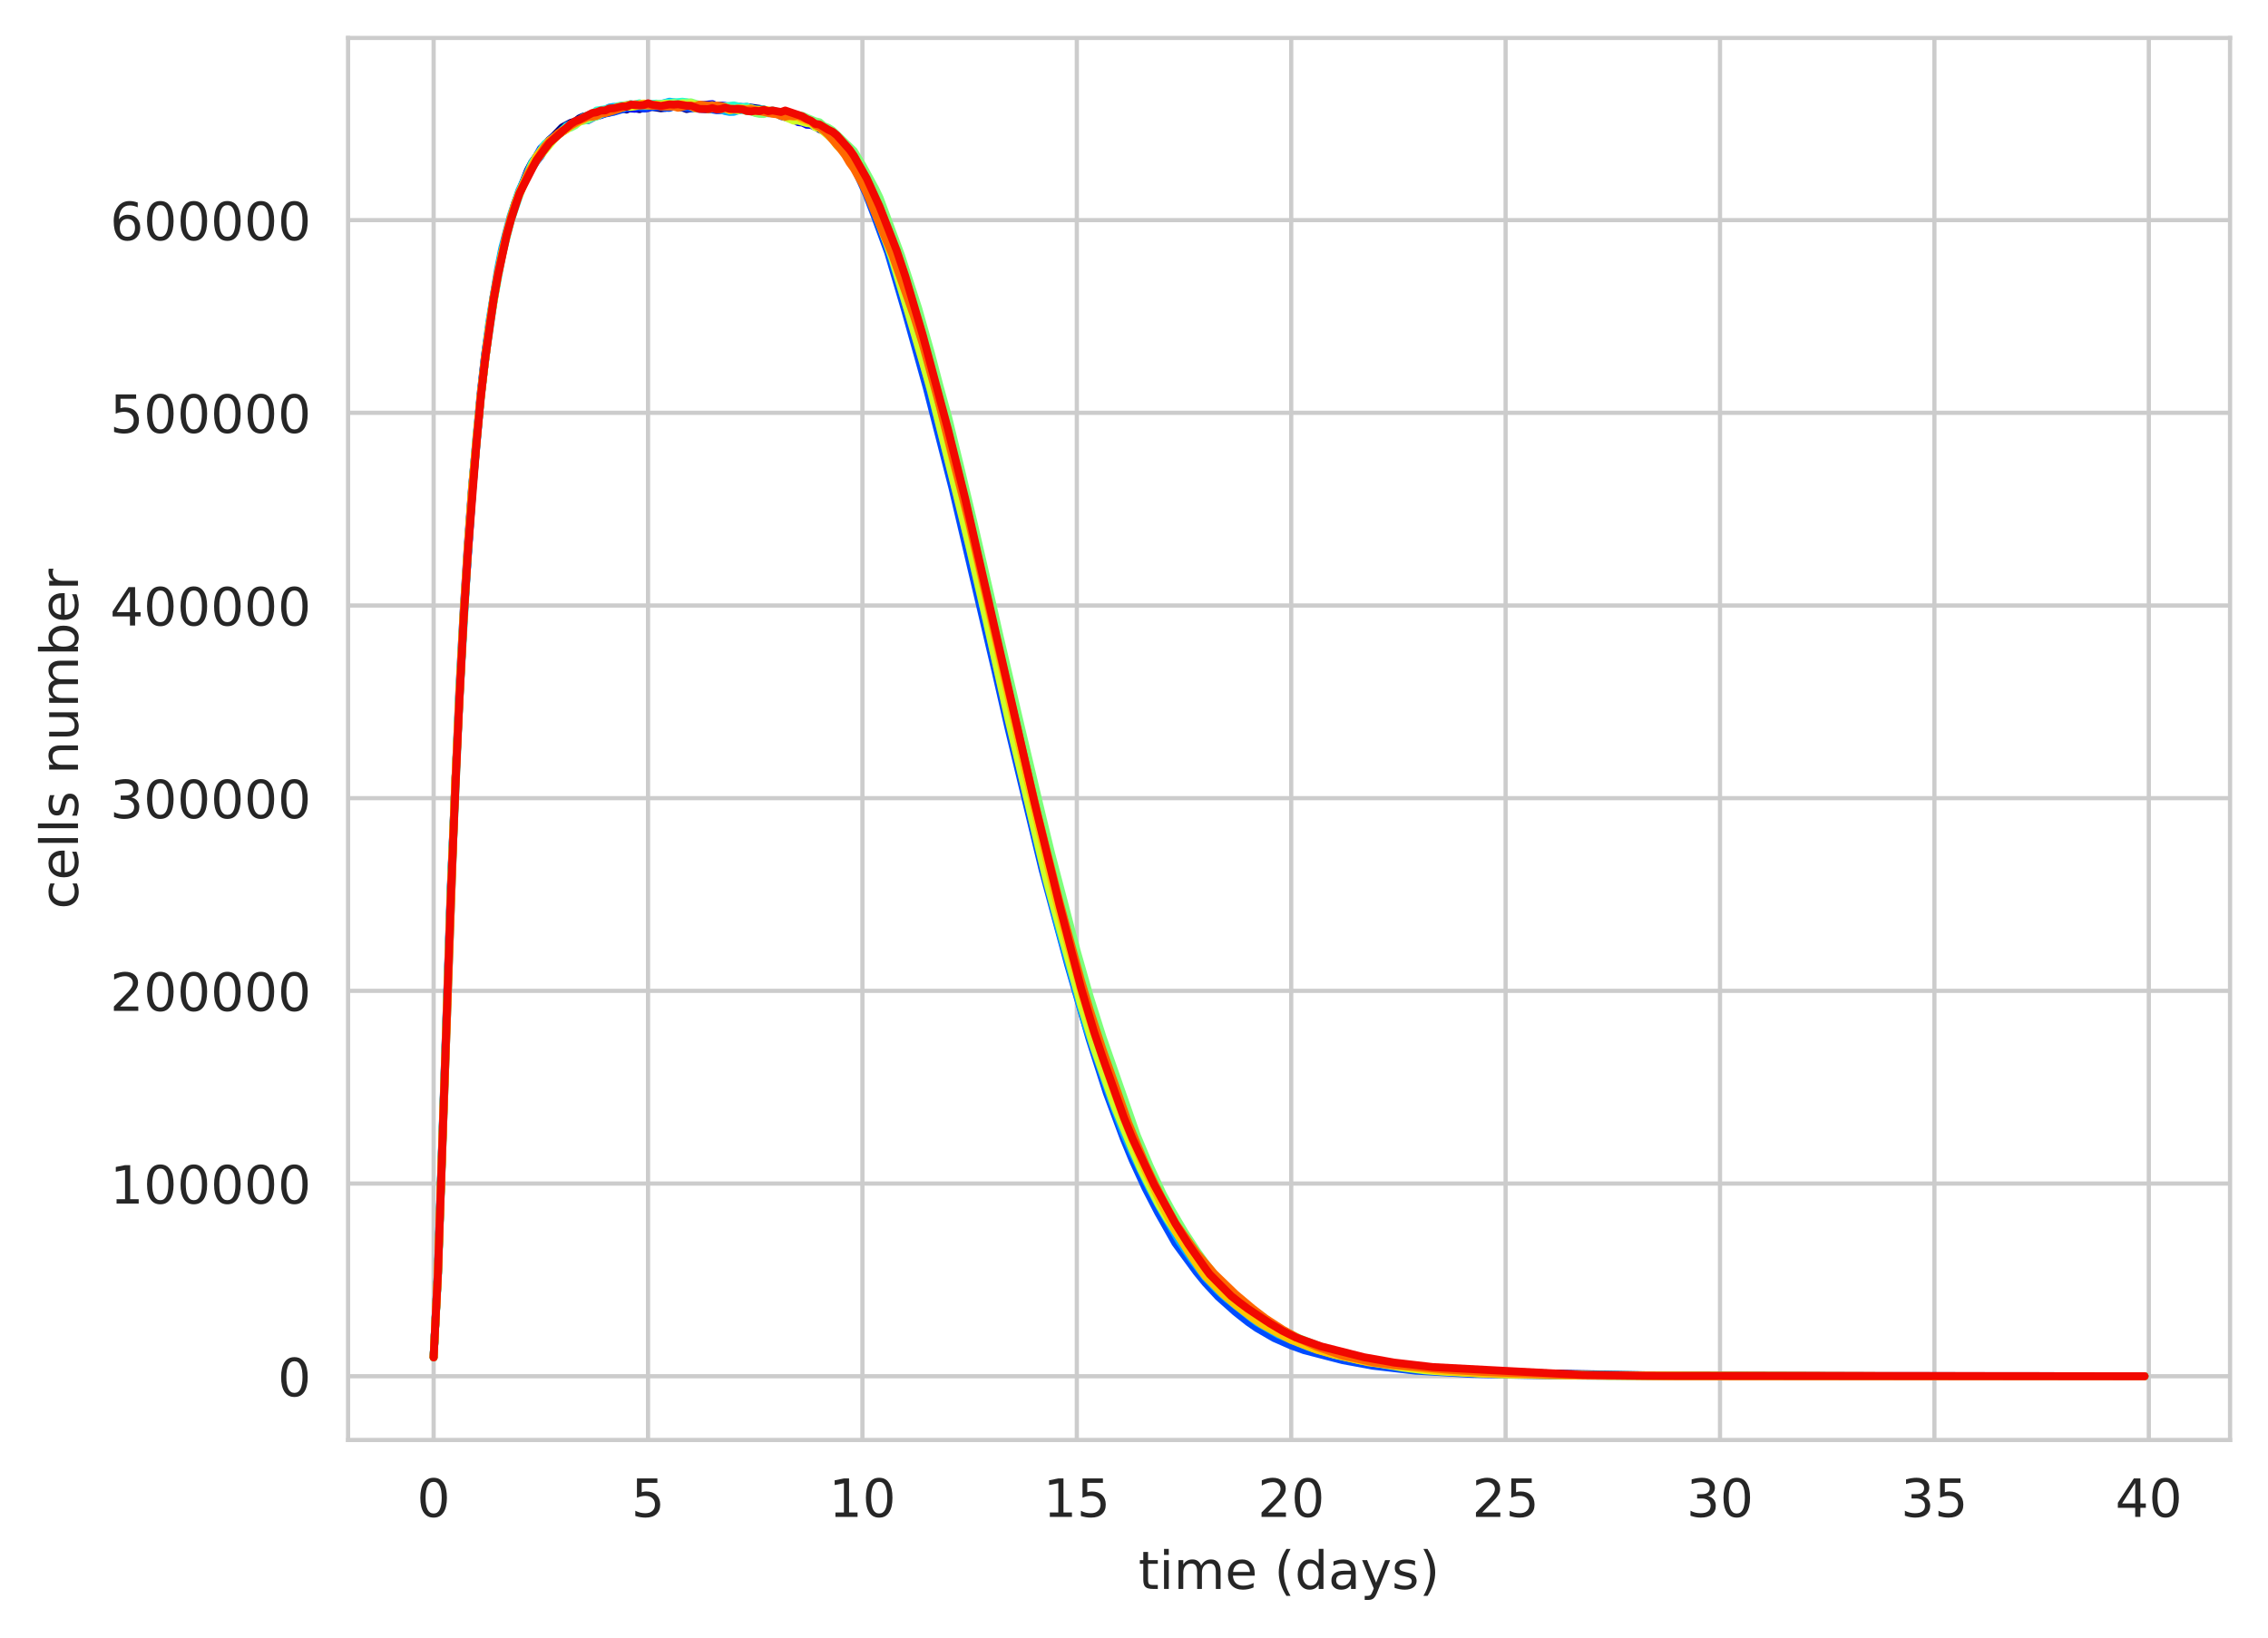 <?xml version="1.0" encoding="utf-8" standalone="no"?>
<!DOCTYPE svg PUBLIC "-//W3C//DTD SVG 1.1//EN"
  "http://www.w3.org/Graphics/SVG/1.1/DTD/svg11.dtd">
<!-- Created with matplotlib (https://matplotlib.org/) -->
<svg height="310.868pt" version="1.1" viewBox="0 0 430.373 310.868" width="430.373pt" xmlns="http://www.w3.org/2000/svg" xmlns:xlink="http://www.w3.org/1999/xlink">
 <defs>
  <style type="text/css">
*{stroke-linecap:butt;stroke-linejoin:round;white-space:pre;}
  </style>
 </defs>
 <g id="figure_1">
  <g id="patch_1">
   <path d="M 0 310.868 
L 430.373 310.868 
L 430.373 0 
L 0 0 
z
" style="fill:#ffffff;"/>
  </g>
  <g id="axes_1">
   <g id="patch_2">
    <path d="M 66.053 273.312 
L 423.173 273.312 
L 423.173 7.2 
L 66.053 7.2 
z
" style="fill:#ffffff;"/>
   </g>
   <g id="matplotlib.axis_1">
    <g id="xtick_1">
     <g id="line2d_1">
      <path clip-path="url(#p21bd4c2aa2)" d="M 82.286 273.312 
L 82.286 7.2 
" style="fill:none;stroke:#cccccc;stroke-linecap:round;stroke-width:0.8;"/>
     </g>
     <g id="text_1">
      <!-- 0 -->
      <defs>
       <path d="M 31.781 66.406 
Q 24.172 66.406 20.328 58.906 
Q 16.5 51.422 16.5 36.375 
Q 16.5 21.391 20.328 13.891 
Q 24.172 6.391 31.781 6.391 
Q 39.453 6.391 43.281 13.891 
Q 47.125 21.391 47.125 36.375 
Q 47.125 51.422 43.281 58.906 
Q 39.453 66.406 31.781 66.406 
z
M 31.781 74.219 
Q 44.047 74.219 50.516 64.516 
Q 56.984 54.828 56.984 36.375 
Q 56.984 17.969 50.516 8.266 
Q 44.047 -1.422 31.781 -1.422 
Q 19.531 -1.422 13.062 8.266 
Q 6.594 17.969 6.594 36.375 
Q 6.594 54.828 13.062 64.516 
Q 19.531 74.219 31.781 74.219 
z
" id="DejaVuSans-48"/>
      </defs>
      <g style="fill:#262626;" transform="translate(79.105 287.91)scale(0.1 -0.1)">
       <use xlink:href="#DejaVuSans-48"/>
      </g>
     </g>
    </g>
    <g id="xtick_2">
     <g id="line2d_2">
      <path clip-path="url(#p21bd4c2aa2)" d="M 122.969 273.312 
L 122.969 7.2 
" style="fill:none;stroke:#cccccc;stroke-linecap:round;stroke-width:0.8;"/>
     </g>
     <g id="text_2">
      <!-- 5 -->
      <defs>
       <path d="M 10.797 72.906 
L 49.516 72.906 
L 49.516 64.594 
L 19.828 64.594 
L 19.828 46.734 
Q 21.969 47.469 24.109 47.828 
Q 26.266 48.188 28.422 48.188 
Q 40.625 48.188 47.75 41.5 
Q 54.891 34.812 54.891 23.391 
Q 54.891 11.625 47.562 5.094 
Q 40.234 -1.422 26.906 -1.422 
Q 22.312 -1.422 17.547 -0.641 
Q 12.797 0.141 7.719 1.703 
L 7.719 11.625 
Q 12.109 9.234 16.797 8.062 
Q 21.484 6.891 26.703 6.891 
Q 35.156 6.891 40.078 11.328 
Q 45.016 15.766 45.016 23.391 
Q 45.016 31 40.078 35.438 
Q 35.156 39.891 26.703 39.891 
Q 22.75 39.891 18.812 39.016 
Q 14.891 38.141 10.797 36.281 
z
" id="DejaVuSans-53"/>
      </defs>
      <g style="fill:#262626;" transform="translate(119.788 287.91)scale(0.1 -0.1)">
       <use xlink:href="#DejaVuSans-53"/>
      </g>
     </g>
    </g>
    <g id="xtick_3">
     <g id="line2d_3">
      <path clip-path="url(#p21bd4c2aa2)" d="M 163.653 273.312 
L 163.653 7.2 
" style="fill:none;stroke:#cccccc;stroke-linecap:round;stroke-width:0.8;"/>
     </g>
     <g id="text_3">
      <!-- 10 -->
      <defs>
       <path d="M 12.406 8.297 
L 28.516 8.297 
L 28.516 63.922 
L 10.984 60.406 
L 10.984 69.391 
L 28.422 72.906 
L 38.281 72.906 
L 38.281 8.297 
L 54.391 8.297 
L 54.391 0 
L 12.406 0 
z
" id="DejaVuSans-49"/>
      </defs>
      <g style="fill:#262626;" transform="translate(157.29 287.91)scale(0.1 -0.1)">
       <use xlink:href="#DejaVuSans-49"/>
       <use x="63.623" xlink:href="#DejaVuSans-48"/>
      </g>
     </g>
    </g>
    <g id="xtick_4">
     <g id="line2d_4">
      <path clip-path="url(#p21bd4c2aa2)" d="M 204.336 273.312 
L 204.336 7.2 
" style="fill:none;stroke:#cccccc;stroke-linecap:round;stroke-width:0.8;"/>
     </g>
     <g id="text_4">
      <!-- 15 -->
      <g style="fill:#262626;" transform="translate(197.974 287.91)scale(0.1 -0.1)">
       <use xlink:href="#DejaVuSans-49"/>
       <use x="63.623" xlink:href="#DejaVuSans-53"/>
      </g>
     </g>
    </g>
    <g id="xtick_5">
     <g id="line2d_5">
      <path clip-path="url(#p21bd4c2aa2)" d="M 245.02 273.312 
L 245.02 7.2 
" style="fill:none;stroke:#cccccc;stroke-linecap:round;stroke-width:0.8;"/>
     </g>
     <g id="text_5">
      <!-- 20 -->
      <defs>
       <path d="M 19.188 8.297 
L 53.609 8.297 
L 53.609 0 
L 7.328 0 
L 7.328 8.297 
Q 12.938 14.109 22.625 23.891 
Q 32.328 33.688 34.812 36.531 
Q 39.547 41.844 41.422 45.531 
Q 43.312 49.219 43.312 52.781 
Q 43.312 58.594 39.234 62.25 
Q 35.156 65.922 28.609 65.922 
Q 23.969 65.922 18.812 64.312 
Q 13.672 62.703 7.812 59.422 
L 7.812 69.391 
Q 13.766 71.781 18.938 73 
Q 24.125 74.219 28.422 74.219 
Q 39.75 74.219 46.484 68.547 
Q 53.219 62.891 53.219 53.422 
Q 53.219 48.922 51.531 44.891 
Q 49.859 40.875 45.406 35.406 
Q 44.188 33.984 37.641 27.219 
Q 31.109 20.453 19.188 8.297 
z
" id="DejaVuSans-50"/>
      </defs>
      <g style="fill:#262626;" transform="translate(238.657 287.91)scale(0.1 -0.1)">
       <use xlink:href="#DejaVuSans-50"/>
       <use x="63.623" xlink:href="#DejaVuSans-48"/>
      </g>
     </g>
    </g>
    <g id="xtick_6">
     <g id="line2d_6">
      <path clip-path="url(#p21bd4c2aa2)" d="M 285.703 273.312 
L 285.703 7.2 
" style="fill:none;stroke:#cccccc;stroke-linecap:round;stroke-width:0.8;"/>
     </g>
     <g id="text_6">
      <!-- 25 -->
      <g style="fill:#262626;" transform="translate(279.341 287.91)scale(0.1 -0.1)">
       <use xlink:href="#DejaVuSans-50"/>
       <use x="63.623" xlink:href="#DejaVuSans-53"/>
      </g>
     </g>
    </g>
    <g id="xtick_7">
     <g id="line2d_7">
      <path clip-path="url(#p21bd4c2aa2)" d="M 326.387 273.312 
L 326.387 7.2 
" style="fill:none;stroke:#cccccc;stroke-linecap:round;stroke-width:0.8;"/>
     </g>
     <g id="text_7">
      <!-- 30 -->
      <defs>
       <path d="M 40.578 39.312 
Q 47.656 37.797 51.625 33 
Q 55.609 28.219 55.609 21.188 
Q 55.609 10.406 48.188 4.484 
Q 40.766 -1.422 27.094 -1.422 
Q 22.516 -1.422 17.656 -0.516 
Q 12.797 0.391 7.625 2.203 
L 7.625 11.719 
Q 11.719 9.328 16.594 8.109 
Q 21.484 6.891 26.812 6.891 
Q 36.078 6.891 40.938 10.547 
Q 45.797 14.203 45.797 21.188 
Q 45.797 27.641 41.281 31.266 
Q 36.766 34.906 28.719 34.906 
L 20.219 34.906 
L 20.219 43.016 
L 29.109 43.016 
Q 36.375 43.016 40.234 45.922 
Q 44.094 48.828 44.094 54.297 
Q 44.094 59.906 40.109 62.906 
Q 36.141 65.922 28.719 65.922 
Q 24.656 65.922 20.016 65.031 
Q 15.375 64.156 9.812 62.312 
L 9.812 71.094 
Q 15.438 72.656 20.344 73.438 
Q 25.25 74.219 29.594 74.219 
Q 40.828 74.219 47.359 69.109 
Q 53.906 64.016 53.906 55.328 
Q 53.906 49.266 50.438 45.094 
Q 46.969 40.922 40.578 39.312 
z
" id="DejaVuSans-51"/>
      </defs>
      <g style="fill:#262626;" transform="translate(320.025 287.91)scale(0.1 -0.1)">
       <use xlink:href="#DejaVuSans-51"/>
       <use x="63.623" xlink:href="#DejaVuSans-48"/>
      </g>
     </g>
    </g>
    <g id="xtick_8">
     <g id="line2d_8">
      <path clip-path="url(#p21bd4c2aa2)" d="M 367.071 273.312 
L 367.071 7.2 
" style="fill:none;stroke:#cccccc;stroke-linecap:round;stroke-width:0.8;"/>
     </g>
     <g id="text_8">
      <!-- 35 -->
      <g style="fill:#262626;" transform="translate(360.708 287.91)scale(0.1 -0.1)">
       <use xlink:href="#DejaVuSans-51"/>
       <use x="63.623" xlink:href="#DejaVuSans-53"/>
      </g>
     </g>
    </g>
    <g id="xtick_9">
     <g id="line2d_9">
      <path clip-path="url(#p21bd4c2aa2)" d="M 407.754 273.312 
L 407.754 7.2 
" style="fill:none;stroke:#cccccc;stroke-linecap:round;stroke-width:0.8;"/>
     </g>
     <g id="text_9">
      <!-- 40 -->
      <defs>
       <path d="M 37.797 64.312 
L 12.891 25.391 
L 37.797 25.391 
z
M 35.203 72.906 
L 47.609 72.906 
L 47.609 25.391 
L 58.016 25.391 
L 58.016 17.188 
L 47.609 17.188 
L 47.609 0 
L 37.797 0 
L 37.797 17.188 
L 4.891 17.188 
L 4.891 26.703 
z
" id="DejaVuSans-52"/>
      </defs>
      <g style="fill:#262626;" transform="translate(401.392 287.91)scale(0.1 -0.1)">
       <use xlink:href="#DejaVuSans-52"/>
       <use x="63.623" xlink:href="#DejaVuSans-48"/>
      </g>
     </g>
    </g>
    <g id="text_10">
     <!-- time (days) -->
     <defs>
      <path d="M 18.312 70.219 
L 18.312 54.688 
L 36.812 54.688 
L 36.812 47.703 
L 18.312 47.703 
L 18.312 18.016 
Q 18.312 11.328 20.141 9.422 
Q 21.969 7.516 27.594 7.516 
L 36.812 7.516 
L 36.812 0 
L 27.594 0 
Q 17.188 0 13.234 3.875 
Q 9.281 7.766 9.281 18.016 
L 9.281 47.703 
L 2.688 47.703 
L 2.688 54.688 
L 9.281 54.688 
L 9.281 70.219 
z
" id="DejaVuSans-116"/>
      <path d="M 9.422 54.688 
L 18.406 54.688 
L 18.406 0 
L 9.422 0 
z
M 9.422 75.984 
L 18.406 75.984 
L 18.406 64.594 
L 9.422 64.594 
z
" id="DejaVuSans-105"/>
      <path d="M 52 44.188 
Q 55.375 50.25 60.062 53.125 
Q 64.75 56 71.094 56 
Q 79.641 56 84.281 50.016 
Q 88.922 44.047 88.922 33.016 
L 88.922 0 
L 79.891 0 
L 79.891 32.719 
Q 79.891 40.578 77.094 44.375 
Q 74.312 48.188 68.609 48.188 
Q 61.625 48.188 57.562 43.547 
Q 53.516 38.922 53.516 30.906 
L 53.516 0 
L 44.484 0 
L 44.484 32.719 
Q 44.484 40.625 41.703 44.406 
Q 38.922 48.188 33.109 48.188 
Q 26.219 48.188 22.156 43.531 
Q 18.109 38.875 18.109 30.906 
L 18.109 0 
L 9.078 0 
L 9.078 54.688 
L 18.109 54.688 
L 18.109 46.188 
Q 21.188 51.219 25.484 53.609 
Q 29.781 56 35.688 56 
Q 41.656 56 45.828 52.969 
Q 50 49.953 52 44.188 
z
" id="DejaVuSans-109"/>
      <path d="M 56.203 29.594 
L 56.203 25.203 
L 14.891 25.203 
Q 15.484 15.922 20.484 11.062 
Q 25.484 6.203 34.422 6.203 
Q 39.594 6.203 44.453 7.469 
Q 49.312 8.734 54.109 11.281 
L 54.109 2.781 
Q 49.266 0.734 44.188 -0.344 
Q 39.109 -1.422 33.891 -1.422 
Q 20.797 -1.422 13.156 6.188 
Q 5.516 13.812 5.516 26.812 
Q 5.516 40.234 12.766 48.109 
Q 20.016 56 32.328 56 
Q 43.359 56 49.781 48.891 
Q 56.203 41.797 56.203 29.594 
z
M 47.219 32.234 
Q 47.125 39.594 43.094 43.984 
Q 39.062 48.391 32.422 48.391 
Q 24.906 48.391 20.391 44.141 
Q 15.875 39.891 15.188 32.172 
z
" id="DejaVuSans-101"/>
      <path id="DejaVuSans-32"/>
      <path d="M 31 75.875 
Q 24.469 64.656 21.281 53.656 
Q 18.109 42.672 18.109 31.391 
Q 18.109 20.125 21.312 9.062 
Q 24.516 -2 31 -13.188 
L 23.188 -13.188 
Q 15.875 -1.703 12.234 9.375 
Q 8.594 20.453 8.594 31.391 
Q 8.594 42.281 12.203 53.312 
Q 15.828 64.359 23.188 75.875 
z
" id="DejaVuSans-40"/>
      <path d="M 45.406 46.391 
L 45.406 75.984 
L 54.391 75.984 
L 54.391 0 
L 45.406 0 
L 45.406 8.203 
Q 42.578 3.328 38.25 0.953 
Q 33.938 -1.422 27.875 -1.422 
Q 17.969 -1.422 11.734 6.484 
Q 5.516 14.406 5.516 27.297 
Q 5.516 40.188 11.734 48.094 
Q 17.969 56 27.875 56 
Q 33.938 56 38.25 53.625 
Q 42.578 51.266 45.406 46.391 
z
M 14.797 27.297 
Q 14.797 17.391 18.875 11.75 
Q 22.953 6.109 30.078 6.109 
Q 37.203 6.109 41.297 11.75 
Q 45.406 17.391 45.406 27.297 
Q 45.406 37.203 41.297 42.844 
Q 37.203 48.484 30.078 48.484 
Q 22.953 48.484 18.875 42.844 
Q 14.797 37.203 14.797 27.297 
z
" id="DejaVuSans-100"/>
      <path d="M 34.281 27.484 
Q 23.391 27.484 19.188 25 
Q 14.984 22.516 14.984 16.5 
Q 14.984 11.719 18.141 8.906 
Q 21.297 6.109 26.703 6.109 
Q 34.188 6.109 38.703 11.406 
Q 43.219 16.703 43.219 25.484 
L 43.219 27.484 
z
M 52.203 31.203 
L 52.203 0 
L 43.219 0 
L 43.219 8.297 
Q 40.141 3.328 35.547 0.953 
Q 30.953 -1.422 24.312 -1.422 
Q 15.922 -1.422 10.953 3.297 
Q 6 8.016 6 15.922 
Q 6 25.141 12.172 29.828 
Q 18.359 34.516 30.609 34.516 
L 43.219 34.516 
L 43.219 35.406 
Q 43.219 41.609 39.141 45 
Q 35.062 48.391 27.688 48.391 
Q 23 48.391 18.547 47.266 
Q 14.109 46.141 10.016 43.891 
L 10.016 52.203 
Q 14.938 54.109 19.578 55.047 
Q 24.219 56 28.609 56 
Q 40.484 56 46.344 49.844 
Q 52.203 43.703 52.203 31.203 
z
" id="DejaVuSans-97"/>
      <path d="M 32.172 -5.078 
Q 28.375 -14.844 24.75 -17.812 
Q 21.141 -20.797 15.094 -20.797 
L 7.906 -20.797 
L 7.906 -13.281 
L 13.188 -13.281 
Q 16.891 -13.281 18.938 -11.516 
Q 21 -9.766 23.484 -3.219 
L 25.094 0.875 
L 2.984 54.688 
L 12.5 54.688 
L 29.594 11.922 
L 46.688 54.688 
L 56.203 54.688 
z
" id="DejaVuSans-121"/>
      <path d="M 44.281 53.078 
L 44.281 44.578 
Q 40.484 46.531 36.375 47.5 
Q 32.281 48.484 27.875 48.484 
Q 21.188 48.484 17.844 46.438 
Q 14.5 44.391 14.5 40.281 
Q 14.5 37.156 16.891 35.375 
Q 19.281 33.594 26.516 31.984 
L 29.594 31.297 
Q 39.156 29.25 43.188 25.516 
Q 47.219 21.781 47.219 15.094 
Q 47.219 7.469 41.188 3.016 
Q 35.156 -1.422 24.609 -1.422 
Q 20.219 -1.422 15.453 -0.562 
Q 10.688 0.297 5.422 2 
L 5.422 11.281 
Q 10.406 8.688 15.234 7.391 
Q 20.062 6.109 24.812 6.109 
Q 31.156 6.109 34.562 8.281 
Q 37.984 10.453 37.984 14.406 
Q 37.984 18.062 35.516 20.016 
Q 33.062 21.969 24.703 23.781 
L 21.578 24.516 
Q 13.234 26.266 9.516 29.906 
Q 5.812 33.547 5.812 39.891 
Q 5.812 47.609 11.281 51.797 
Q 16.75 56 26.812 56 
Q 31.781 56 36.172 55.266 
Q 40.578 54.547 44.281 53.078 
z
" id="DejaVuSans-115"/>
      <path d="M 8.016 75.875 
L 15.828 75.875 
Q 23.141 64.359 26.781 53.312 
Q 30.422 42.281 30.422 31.391 
Q 30.422 20.453 26.781 9.375 
Q 23.141 -1.703 15.828 -13.188 
L 8.016 -13.188 
Q 14.5 -2 17.703 9.062 
Q 20.906 20.125 20.906 31.391 
Q 20.906 42.672 17.703 53.656 
Q 14.5 64.656 8.016 75.875 
z
" id="DejaVuSans-41"/>
     </defs>
     <g style="fill:#262626;" transform="translate(216.024 301.589)scale(0.1 -0.1)">
      <use xlink:href="#DejaVuSans-116"/>
      <use x="39.209" xlink:href="#DejaVuSans-105"/>
      <use x="66.992" xlink:href="#DejaVuSans-109"/>
      <use x="164.404" xlink:href="#DejaVuSans-101"/>
      <use x="225.928" xlink:href="#DejaVuSans-32"/>
      <use x="257.715" xlink:href="#DejaVuSans-40"/>
      <use x="296.729" xlink:href="#DejaVuSans-100"/>
      <use x="360.205" xlink:href="#DejaVuSans-97"/>
      <use x="421.484" xlink:href="#DejaVuSans-121"/>
      <use x="480.664" xlink:href="#DejaVuSans-115"/>
      <use x="532.764" xlink:href="#DejaVuSans-41"/>
     </g>
    </g>
   </g>
   <g id="matplotlib.axis_2">
    <g id="ytick_1">
     <g id="line2d_10">
      <path clip-path="url(#p21bd4c2aa2)" d="M 66.053 261.216 
L 423.173 261.216 
" style="fill:none;stroke:#cccccc;stroke-linecap:round;stroke-width:0.8;"/>
     </g>
     <g id="text_11">
      <!-- 0 -->
      <g style="fill:#262626;" transform="translate(52.691 265.015)scale(0.1 -0.1)">
       <use xlink:href="#DejaVuSans-48"/>
      </g>
     </g>
    </g>
    <g id="ytick_2">
     <g id="line2d_11">
      <path clip-path="url(#p21bd4c2aa2)" d="M 66.053 224.643 
L 423.173 224.643 
" style="fill:none;stroke:#cccccc;stroke-linecap:round;stroke-width:0.8;"/>
     </g>
     <g id="text_12">
      <!-- 100000 -->
      <g style="fill:#262626;" transform="translate(20.878 228.443)scale(0.1 -0.1)">
       <use xlink:href="#DejaVuSans-49"/>
       <use x="63.623" xlink:href="#DejaVuSans-48"/>
       <use x="127.246" xlink:href="#DejaVuSans-48"/>
       <use x="190.869" xlink:href="#DejaVuSans-48"/>
       <use x="254.492" xlink:href="#DejaVuSans-48"/>
       <use x="318.115" xlink:href="#DejaVuSans-48"/>
      </g>
     </g>
    </g>
    <g id="ytick_3">
     <g id="line2d_12">
      <path clip-path="url(#p21bd4c2aa2)" d="M 66.053 188.071 
L 423.173 188.071 
" style="fill:none;stroke:#cccccc;stroke-linecap:round;stroke-width:0.8;"/>
     </g>
     <g id="text_13">
      <!-- 200000 -->
      <g style="fill:#262626;" transform="translate(20.878 191.87)scale(0.1 -0.1)">
       <use xlink:href="#DejaVuSans-50"/>
       <use x="63.623" xlink:href="#DejaVuSans-48"/>
       <use x="127.246" xlink:href="#DejaVuSans-48"/>
       <use x="190.869" xlink:href="#DejaVuSans-48"/>
       <use x="254.492" xlink:href="#DejaVuSans-48"/>
       <use x="318.115" xlink:href="#DejaVuSans-48"/>
      </g>
     </g>
    </g>
    <g id="ytick_4">
     <g id="line2d_13">
      <path clip-path="url(#p21bd4c2aa2)" d="M 66.053 151.498 
L 423.173 151.498 
" style="fill:none;stroke:#cccccc;stroke-linecap:round;stroke-width:0.8;"/>
     </g>
     <g id="text_14">
      <!-- 300000 -->
      <g style="fill:#262626;" transform="translate(20.878 155.298)scale(0.1 -0.1)">
       <use xlink:href="#DejaVuSans-51"/>
       <use x="63.623" xlink:href="#DejaVuSans-48"/>
       <use x="127.246" xlink:href="#DejaVuSans-48"/>
       <use x="190.869" xlink:href="#DejaVuSans-48"/>
       <use x="254.492" xlink:href="#DejaVuSans-48"/>
       <use x="318.115" xlink:href="#DejaVuSans-48"/>
      </g>
     </g>
    </g>
    <g id="ytick_5">
     <g id="line2d_14">
      <path clip-path="url(#p21bd4c2aa2)" d="M 66.053 114.926 
L 423.173 114.926 
" style="fill:none;stroke:#cccccc;stroke-linecap:round;stroke-width:0.8;"/>
     </g>
     <g id="text_15">
      <!-- 400000 -->
      <g style="fill:#262626;" transform="translate(20.878 118.725)scale(0.1 -0.1)">
       <use xlink:href="#DejaVuSans-52"/>
       <use x="63.623" xlink:href="#DejaVuSans-48"/>
       <use x="127.246" xlink:href="#DejaVuSans-48"/>
       <use x="190.869" xlink:href="#DejaVuSans-48"/>
       <use x="254.492" xlink:href="#DejaVuSans-48"/>
       <use x="318.115" xlink:href="#DejaVuSans-48"/>
      </g>
     </g>
    </g>
    <g id="ytick_6">
     <g id="line2d_15">
      <path clip-path="url(#p21bd4c2aa2)" d="M 66.053 78.353 
L 423.173 78.353 
" style="fill:none;stroke:#cccccc;stroke-linecap:round;stroke-width:0.8;"/>
     </g>
     <g id="text_16">
      <!-- 500000 -->
      <g style="fill:#262626;" transform="translate(20.878 82.153)scale(0.1 -0.1)">
       <use xlink:href="#DejaVuSans-53"/>
       <use x="63.623" xlink:href="#DejaVuSans-48"/>
       <use x="127.246" xlink:href="#DejaVuSans-48"/>
       <use x="190.869" xlink:href="#DejaVuSans-48"/>
       <use x="254.492" xlink:href="#DejaVuSans-48"/>
       <use x="318.115" xlink:href="#DejaVuSans-48"/>
      </g>
     </g>
    </g>
    <g id="ytick_7">
     <g id="line2d_16">
      <path clip-path="url(#p21bd4c2aa2)" d="M 66.053 41.781 
L 423.173 41.781 
" style="fill:none;stroke:#cccccc;stroke-linecap:round;stroke-width:0.8;"/>
     </g>
     <g id="text_17">
      <!-- 600000 -->
      <defs>
       <path d="M 33.016 40.375 
Q 26.375 40.375 22.484 35.828 
Q 18.609 31.297 18.609 23.391 
Q 18.609 15.531 22.484 10.953 
Q 26.375 6.391 33.016 6.391 
Q 39.656 6.391 43.531 10.953 
Q 47.406 15.531 47.406 23.391 
Q 47.406 31.297 43.531 35.828 
Q 39.656 40.375 33.016 40.375 
z
M 52.594 71.297 
L 52.594 62.312 
Q 48.875 64.062 45.094 64.984 
Q 41.312 65.922 37.594 65.922 
Q 27.828 65.922 22.672 59.328 
Q 17.531 52.734 16.797 39.406 
Q 19.672 43.656 24.016 45.922 
Q 28.375 48.188 33.594 48.188 
Q 44.578 48.188 50.953 41.516 
Q 57.328 34.859 57.328 23.391 
Q 57.328 12.156 50.688 5.359 
Q 44.047 -1.422 33.016 -1.422 
Q 20.359 -1.422 13.672 8.266 
Q 6.984 17.969 6.984 36.375 
Q 6.984 53.656 15.188 63.938 
Q 23.391 74.219 37.203 74.219 
Q 40.922 74.219 44.703 73.484 
Q 48.484 72.75 52.594 71.297 
z
" id="DejaVuSans-54"/>
      </defs>
      <g style="fill:#262626;" transform="translate(20.878 45.58)scale(0.1 -0.1)">
       <use xlink:href="#DejaVuSans-54"/>
       <use x="63.623" xlink:href="#DejaVuSans-48"/>
       <use x="127.246" xlink:href="#DejaVuSans-48"/>
       <use x="190.869" xlink:href="#DejaVuSans-48"/>
       <use x="254.492" xlink:href="#DejaVuSans-48"/>
       <use x="318.115" xlink:href="#DejaVuSans-48"/>
      </g>
     </g>
    </g>
    <g id="text_18">
     <!-- cells number -->
     <defs>
      <path d="M 48.781 52.594 
L 48.781 44.188 
Q 44.969 46.297 41.141 47.344 
Q 37.312 48.391 33.406 48.391 
Q 24.656 48.391 19.812 42.844 
Q 14.984 37.312 14.984 27.297 
Q 14.984 17.281 19.812 11.734 
Q 24.656 6.203 33.406 6.203 
Q 37.312 6.203 41.141 7.25 
Q 44.969 8.297 48.781 10.406 
L 48.781 2.094 
Q 45.016 0.344 40.984 -0.531 
Q 36.969 -1.422 32.422 -1.422 
Q 20.062 -1.422 12.781 6.344 
Q 5.516 14.109 5.516 27.297 
Q 5.516 40.672 12.859 48.328 
Q 20.219 56 33.016 56 
Q 37.156 56 41.109 55.141 
Q 45.062 54.297 48.781 52.594 
z
" id="DejaVuSans-99"/>
      <path d="M 9.422 75.984 
L 18.406 75.984 
L 18.406 0 
L 9.422 0 
z
" id="DejaVuSans-108"/>
      <path d="M 54.891 33.016 
L 54.891 0 
L 45.906 0 
L 45.906 32.719 
Q 45.906 40.484 42.875 44.328 
Q 39.844 48.188 33.797 48.188 
Q 26.516 48.188 22.312 43.547 
Q 18.109 38.922 18.109 30.906 
L 18.109 0 
L 9.078 0 
L 9.078 54.688 
L 18.109 54.688 
L 18.109 46.188 
Q 21.344 51.125 25.703 53.562 
Q 30.078 56 35.797 56 
Q 45.219 56 50.047 50.172 
Q 54.891 44.344 54.891 33.016 
z
" id="DejaVuSans-110"/>
      <path d="M 8.5 21.578 
L 8.5 54.688 
L 17.484 54.688 
L 17.484 21.922 
Q 17.484 14.156 20.5 10.266 
Q 23.531 6.391 29.594 6.391 
Q 36.859 6.391 41.078 11.031 
Q 45.312 15.672 45.312 23.688 
L 45.312 54.688 
L 54.297 54.688 
L 54.297 0 
L 45.312 0 
L 45.312 8.406 
Q 42.047 3.422 37.719 1 
Q 33.406 -1.422 27.688 -1.422 
Q 18.266 -1.422 13.375 4.438 
Q 8.5 10.297 8.5 21.578 
z
M 31.109 56 
z
" id="DejaVuSans-117"/>
      <path d="M 48.688 27.297 
Q 48.688 37.203 44.609 42.844 
Q 40.531 48.484 33.406 48.484 
Q 26.266 48.484 22.188 42.844 
Q 18.109 37.203 18.109 27.297 
Q 18.109 17.391 22.188 11.75 
Q 26.266 6.109 33.406 6.109 
Q 40.531 6.109 44.609 11.75 
Q 48.688 17.391 48.688 27.297 
z
M 18.109 46.391 
Q 20.953 51.266 25.266 53.625 
Q 29.594 56 35.594 56 
Q 45.562 56 51.781 48.094 
Q 58.016 40.188 58.016 27.297 
Q 58.016 14.406 51.781 6.484 
Q 45.562 -1.422 35.594 -1.422 
Q 29.594 -1.422 25.266 0.953 
Q 20.953 3.328 18.109 8.203 
L 18.109 0 
L 9.078 0 
L 9.078 75.984 
L 18.109 75.984 
z
" id="DejaVuSans-98"/>
      <path d="M 41.109 46.297 
Q 39.594 47.172 37.812 47.578 
Q 36.031 48 33.891 48 
Q 26.266 48 22.188 43.047 
Q 18.109 38.094 18.109 28.812 
L 18.109 0 
L 9.078 0 
L 9.078 54.688 
L 18.109 54.688 
L 18.109 46.188 
Q 20.953 51.172 25.484 53.578 
Q 30.031 56 36.531 56 
Q 37.453 56 38.578 55.875 
Q 39.703 55.766 41.062 55.516 
z
" id="DejaVuSans-114"/>
     </defs>
     <g style="fill:#262626;" transform="translate(14.798 172.568)rotate(-90)scale(0.1 -0.1)">
      <use xlink:href="#DejaVuSans-99"/>
      <use x="54.98" xlink:href="#DejaVuSans-101"/>
      <use x="116.504" xlink:href="#DejaVuSans-108"/>
      <use x="144.287" xlink:href="#DejaVuSans-108"/>
      <use x="172.07" xlink:href="#DejaVuSans-115"/>
      <use x="224.17" xlink:href="#DejaVuSans-32"/>
      <use x="255.957" xlink:href="#DejaVuSans-110"/>
      <use x="319.336" xlink:href="#DejaVuSans-117"/>
      <use x="382.715" xlink:href="#DejaVuSans-109"/>
      <use x="480.127" xlink:href="#DejaVuSans-98"/>
      <use x="543.604" xlink:href="#DejaVuSans-101"/>
      <use x="605.127" xlink:href="#DejaVuSans-114"/>
     </g>
    </g>
   </g>
   <g id="line2d_17">
    <path clip-path="url(#p21bd4c2aa2)" d="M 82.286 257.512 
L 83.1 241.158 
L 85.541 168.604 
L 87.168 130.983 
L 87.982 115.977 
L 88.795 103.164 
L 89.609 92.16 
L 91.236 74.507 
L 92.05 67.383 
L 93.677 56.29 
L 95.305 47.711 
L 96.932 41.649 
L 98.559 36.492 
L 100.187 32.341 
L 101 30.796 
L 103.441 27.537 
L 104.255 26.576 
L 105.069 25.861 
L 106.696 24.17 
L 108.323 23.309 
L 109.137 23.093 
L 109.951 22.464 
L 110.764 22.099 
L 111.578 22.04 
L 112.392 21.802 
L 113.205 21.425 
L 114.833 21.204 
L 115.646 20.932 
L 116.46 21.155 
L 118.087 20.544 
L 118.901 20.793 
L 119.715 20.398 
L 121.342 20.719 
L 122.156 20.431 
L 123.783 20.297 
L 125.41 20.554 
L 126.224 20.473 
L 127.038 19.944 
L 128.665 20.325 
L 129.479 20.399 
L 130.292 20.699 
L 131.92 20.392 
L 132.733 20.395 
L 133.547 20.072 
L 134.361 20.337 
L 135.988 20.127 
L 137.615 20.158 
L 138.429 20.616 
L 140.056 20.22 
L 140.87 20.385 
L 141.684 20.306 
L 144.125 20.659 
L 144.938 20.846 
L 145.752 21.171 
L 146.566 21.267 
L 147.379 21.54 
L 149.007 21.773 
L 153.075 23.107 
L 153.889 23.407 
L 155.516 24.507 
L 157.957 25.655 
L 158.771 26.481 
L 159.585 27.498 
L 160.398 28.15 
L 161.212 29.177 
L 162.026 30.535 
L 163.653 34.094 
L 164.467 35.793 
L 166.908 41.799 
L 170.976 53.415 
L 173.417 61.744 
L 177.485 77.163 
L 180.74 90.005 
L 185.622 110.501 
L 198.641 165.678 
L 201.895 178.092 
L 205.15 189.435 
L 208.405 199.51 
L 210.032 204.484 
L 212.473 211.297 
L 215.728 218.998 
L 217.355 222.703 
L 219.796 227.696 
L 225.492 236.807 
L 227.119 239.07 
L 228.747 241.175 
L 230.374 242.994 
L 232.815 245.782 
L 234.442 247.348 
L 240.138 251.551 
L 241.765 252.551 
L 245.834 254.589 
L 248.275 255.648 
L 250.716 256.623 
L 252.343 257.106 
L 256.411 258.233 
L 260.48 259.003 
L 266.989 259.592 
L 275.126 260.17 
L 284.89 260.53 
L 313.368 261.056 
L 354.052 261.184 
L 406.94 261.216 
L 406.94 261.216 
" style="fill:none;stroke:#000080;stroke-linecap:round;stroke-width:1.5;"/>
   </g>
   <g id="line2d_18">
    <path clip-path="url(#p21bd4c2aa2)" d="M 82.286 257.535 
L 83.1 241.723 
L 85.541 169.603 
L 86.354 149.441 
L 87.982 117.115 
L 89.609 92.933 
L 91.236 75.068 
L 92.864 61.751 
L 94.491 51.967 
L 96.118 44.363 
L 97.746 38.601 
L 100.187 32.608 
L 102.628 28.231 
L 105.069 25.897 
L 105.882 25.586 
L 110.764 22.274 
L 111.578 22.446 
L 112.392 22.039 
L 113.205 22.041 
L 114.019 21.84 
L 114.833 21.495 
L 115.646 21.346 
L 116.46 20.883 
L 118.901 20.542 
L 120.528 20.646 
L 121.342 20.384 
L 122.156 20.611 
L 122.969 20.514 
L 123.783 20.14 
L 125.41 19.77 
L 127.851 19.927 
L 128.665 19.693 
L 129.479 19.591 
L 131.106 19.97 
L 133.547 19.913 
L 135.174 19.763 
L 135.988 20.163 
L 136.802 20.04 
L 138.429 20.227 
L 139.243 20.59 
L 140.87 20.443 
L 141.684 20.525 
L 142.497 21.045 
L 143.311 21.348 
L 145.752 21.467 
L 146.566 21.407 
L 147.379 21.503 
L 148.193 22.015 
L 150.634 22.674 
L 151.448 23.179 
L 152.262 23.267 
L 153.075 23.674 
L 153.889 23.698 
L 154.703 24.069 
L 155.516 24.071 
L 157.144 25.086 
L 157.957 25.919 
L 158.771 26.465 
L 160.398 28.632 
L 161.212 29.422 
L 162.026 30.498 
L 163.653 33.339 
L 165.28 36.732 
L 166.908 40.137 
L 170.162 48.929 
L 172.603 56.326 
L 175.858 67.595 
L 182.367 92.883 
L 186.436 110.368 
L 201.082 172.672 
L 205.15 187.522 
L 210.846 205.342 
L 213.287 212.267 
L 214.914 216.306 
L 217.355 221.977 
L 220.61 228.44 
L 222.237 231.397 
L 224.678 235.231 
L 227.119 238.625 
L 231.188 243.465 
L 235.256 247.319 
L 236.883 248.593 
L 240.952 251.355 
L 242.579 252.287 
L 245.834 254.023 
L 247.461 254.687 
L 255.598 257.175 
L 258.852 257.892 
L 261.293 258.395 
L 266.175 259.264 
L 270.244 259.822 
L 276.753 260.348 
L 289.772 260.864 
L 293.84 260.929 
L 318.25 261.118 
L 331.269 261.208 
L 406.94 261.216 
L 406.94 261.216 
" style="fill:none;stroke:#0000f1;stroke-linecap:round;stroke-width:1.5;"/>
   </g>
   <g id="line2d_19">
    <path clip-path="url(#p21bd4c2aa2)" d="M 82.286 257.551 
L 83.1 241.769 
L 86.354 149.628 
L 87.168 132.204 
L 87.982 117.187 
L 89.609 93.354 
L 91.236 75.214 
L 92.864 61.963 
L 94.491 52.05 
L 95.305 47.89 
L 96.932 41.448 
L 97.746 38.604 
L 98.559 36.447 
L 101 31.818 
L 101.814 30.586 
L 102.628 29.572 
L 103.441 28.149 
L 104.255 27.271 
L 105.069 26.215 
L 107.51 24.371 
L 109.951 22.936 
L 110.764 22.755 
L 111.578 22.823 
L 113.205 21.954 
L 114.833 21.553 
L 116.46 21.213 
L 119.715 20.267 
L 121.342 20.308 
L 122.156 20.557 
L 122.969 20.306 
L 124.597 20.262 
L 125.41 20.208 
L 126.224 20.449 
L 127.038 20.478 
L 127.851 20.16 
L 128.665 20.191 
L 130.292 20.445 
L 134.361 20.78 
L 135.174 20.786 
L 135.988 20.925 
L 136.802 20.907 
L 137.615 20.514 
L 138.429 20.567 
L 139.243 20.447 
L 140.056 20.513 
L 140.87 20.316 
L 142.497 20.86 
L 144.125 21.07 
L 144.938 21.324 
L 146.566 21.249 
L 149.821 21.768 
L 150.634 22.191 
L 153.075 22.758 
L 153.889 23.151 
L 155.516 23.589 
L 157.144 24.739 
L 159.585 27.289 
L 160.398 28.818 
L 161.212 29.904 
L 162.839 33.327 
L 164.467 36.972 
L 166.094 41.246 
L 168.535 47.923 
L 171.79 59.009 
L 174.231 67.752 
L 175.858 73.592 
L 180.74 92.646 
L 188.877 127.286 
L 191.318 137.983 
L 197.827 165.04 
L 202.709 183.181 
L 206.777 197.28 
L 210.032 207.459 
L 213.287 216.225 
L 214.914 220.17 
L 217.355 225.483 
L 219.796 230.204 
L 223.051 235.95 
L 227.119 241.501 
L 228.747 243.491 
L 231.188 246.127 
L 234.442 249.024 
L 236.883 250.95 
L 238.511 252.074 
L 241.765 253.963 
L 245.02 255.391 
L 247.461 256.269 
L 254.784 258.167 
L 260.48 259.218 
L 268.616 260.164 
L 279.194 260.77 
L 293.84 261.062 
L 313.368 261.182 
L 339.406 261.216 
L 406.94 261.216 
L 406.94 261.216 
" style="fill:none;stroke:#004cff;stroke-linecap:round;stroke-width:1.5;"/>
   </g>
   <g id="line2d_20">
    <path clip-path="url(#p21bd4c2aa2)" d="M 82.286 257.639 
L 83.1 241.695 
L 85.541 169.124 
L 87.168 131.885 
L 88.795 103.87 
L 89.609 92.507 
L 90.423 82.825 
L 92.05 67.313 
L 92.864 61.106 
L 94.491 51.214 
L 95.305 47.095 
L 96.932 40.932 
L 98.559 36.142 
L 101 31.013 
L 102.628 28.611 
L 104.255 26.91 
L 105.882 25.592 
L 106.696 24.873 
L 107.51 23.877 
L 108.323 23.522 
L 109.137 23.365 
L 110.764 22.511 
L 111.578 22.348 
L 115.646 20.411 
L 116.46 20.274 
L 117.274 20.287 
L 118.087 20.034 
L 118.901 19.979 
L 119.715 19.76 
L 120.528 19.928 
L 121.342 19.933 
L 122.969 19.776 
L 123.783 19.814 
L 124.597 19.691 
L 125.41 19.754 
L 127.038 19.296 
L 129.479 19.66 
L 131.92 20.059 
L 134.361 20.156 
L 136.802 20.825 
L 137.615 21.094 
L 138.429 21.243 
L 139.243 21.222 
L 140.056 20.973 
L 141.684 20.766 
L 142.497 20.484 
L 143.311 20.822 
L 144.125 21 
L 144.938 20.955 
L 145.752 21.491 
L 146.566 21.439 
L 147.379 21.564 
L 148.193 21.882 
L 149.007 21.824 
L 149.821 22.342 
L 150.634 22.642 
L 151.448 22.593 
L 152.262 22.716 
L 154.703 23.572 
L 157.144 24.898 
L 157.957 25.48 
L 158.771 26.236 
L 159.585 27.189 
L 160.398 27.882 
L 161.212 29.255 
L 162.026 30.387 
L 162.839 31.942 
L 163.653 33.895 
L 164.467 35.509 
L 166.908 42.071 
L 168.535 46.868 
L 173.417 62.511 
L 175.858 71.183 
L 182.367 96.8 
L 197.013 160.576 
L 199.454 170.496 
L 201.082 176.775 
L 205.964 194.319 
L 210.846 208.668 
L 213.287 215.181 
L 214.914 218.882 
L 218.169 225.627 
L 220.61 230.113 
L 223.865 235.708 
L 226.306 239.234 
L 228.747 242.463 
L 231.188 245.019 
L 232.815 246.487 
L 238.511 250.959 
L 242.579 253.303 
L 248.275 255.656 
L 250.716 256.394 
L 260.48 258.484 
L 266.989 259.44 
L 271.057 259.897 
L 275.126 260.326 
L 281.635 260.719 
L 288.958 260.869 
L 303.604 260.991 
L 309.3 261.051 
L 330.455 261.209 
L 395.549 261.216 
L 406.94 261.216 
L 406.94 261.216 
" style="fill:none;stroke:#00b0ff;stroke-linecap:round;stroke-width:1.5;"/>
   </g>
   <g id="line2d_21">
    <path clip-path="url(#p21bd4c2aa2)" d="M 82.286 257.672 
L 83.1 242.294 
L 85.541 170.336 
L 87.168 132.817 
L 88.795 104.703 
L 89.609 93.242 
L 91.236 75.263 
L 92.05 68.209 
L 93.677 57.204 
L 95.305 48.297 
L 96.932 41.846 
L 99.373 34.663 
L 101 30.896 
L 103.441 27.272 
L 104.255 26.781 
L 105.069 26.113 
L 105.882 25.592 
L 106.696 24.692 
L 107.51 24.058 
L 108.323 23.737 
L 109.137 23.125 
L 109.951 22.753 
L 110.764 22.211 
L 111.578 21.867 
L 112.392 21.711 
L 113.205 20.981 
L 116.46 20.516 
L 117.274 20.149 
L 120.528 19.845 
L 121.342 19.598 
L 122.156 19.877 
L 124.597 19.657 
L 125.41 19.889 
L 126.224 19.59 
L 129.479 19.305 
L 130.292 19.395 
L 131.92 20.085 
L 132.733 20.319 
L 133.547 20.206 
L 135.988 20.411 
L 139.243 19.995 
L 140.87 20.367 
L 141.684 20.248 
L 142.497 20.703 
L 144.125 20.834 
L 144.938 20.737 
L 145.752 21.148 
L 146.566 20.963 
L 148.193 21.41 
L 149.007 21.573 
L 149.821 21.574 
L 150.634 21.742 
L 151.448 22.037 
L 152.262 22.604 
L 153.075 23.023 
L 153.889 23.296 
L 156.33 24.677 
L 157.144 25.456 
L 157.957 26.045 
L 158.771 26.41 
L 159.585 27.074 
L 161.212 28.93 
L 163.653 33.314 
L 168.535 44.521 
L 169.349 46.62 
L 170.162 49.441 
L 171.79 54.218 
L 174.231 62.103 
L 179.926 83.525 
L 181.554 90.049 
L 196.2 152.342 
L 199.454 165.53 
L 203.523 181.341 
L 205.964 189.801 
L 208.405 197.595 
L 214.1 214.247 
L 216.541 220.196 
L 219.796 226.928 
L 222.237 231.43 
L 224.678 235.282 
L 227.933 239.686 
L 232.815 245.283 
L 234.442 246.829 
L 235.256 247.528 
L 236.883 248.556 
L 238.511 249.812 
L 240.138 250.975 
L 241.765 251.911 
L 244.206 253.343 
L 247.461 254.7 
L 254.784 257.332 
L 257.225 257.917 
L 271.871 259.841 
L 274.312 260.027 
L 287.331 260.816 
L 301.977 261.007 
L 308.486 261.001 
L 322.319 261.127 
L 346.729 261.216 
L 406.94 261.216 
L 406.94 261.216 
" style="fill:none;stroke:#29ffce;stroke-linecap:round;stroke-width:1.5;"/>
   </g>
   <g id="line2d_22">
    <path clip-path="url(#p21bd4c2aa2)" d="M 82.286 257.443 
L 83.1 241.371 
L 85.541 169.31 
L 87.168 131.811 
L 87.982 116.7 
L 89.609 92.55 
L 90.423 83.195 
L 92.05 68.14 
L 92.864 62.075 
L 94.491 52.282 
L 95.305 48.092 
L 96.932 41.274 
L 97.746 38.661 
L 98.559 36.581 
L 100.187 33.154 
L 101.814 30.147 
L 102.628 28.865 
L 103.441 27.905 
L 104.255 26.756 
L 105.069 26.033 
L 107.51 24.467 
L 108.323 24.207 
L 109.137 23.789 
L 109.951 23.106 
L 111.578 22.732 
L 112.392 22.297 
L 113.205 22.125 
L 114.019 21.676 
L 115.646 21.075 
L 116.46 20.707 
L 117.274 20.213 
L 118.087 20.121 
L 119.715 20.12 
L 120.528 19.945 
L 122.156 20.038 
L 122.969 20.051 
L 123.783 19.884 
L 124.597 19.92 
L 125.41 19.736 
L 127.038 19.716 
L 127.851 19.499 
L 128.665 19.778 
L 129.479 19.543 
L 131.106 19.413 
L 133.547 20.181 
L 134.361 20.183 
L 135.174 20.36 
L 137.615 20.21 
L 138.429 20.508 
L 139.243 20.578 
L 140.056 20.792 
L 140.87 20.819 
L 141.684 21.103 
L 142.497 21.114 
L 143.311 21.444 
L 144.125 21.615 
L 144.938 21.639 
L 146.566 21.104 
L 147.379 21.399 
L 149.821 21.581 
L 152.262 21.988 
L 154.703 23.019 
L 155.516 23.206 
L 156.33 23.934 
L 157.144 24.241 
L 157.957 24.761 
L 162.026 28.656 
L 163.653 31.361 
L 166.094 35.838 
L 166.908 37.534 
L 170.976 48.449 
L 174.231 58.473 
L 176.672 67.103 
L 178.299 73.299 
L 179.926 79.191 
L 182.367 89.231 
L 184.808 99.47 
L 188.063 113.569 
L 189.69 120.779 
L 193.759 138.132 
L 197.827 155.228 
L 199.454 161.939 
L 204.336 180.558 
L 206.777 189.122 
L 209.218 196.853 
L 215.728 215.52 
L 218.169 221.321 
L 220.61 226.571 
L 222.237 229.566 
L 224.678 233.707 
L 227.119 237.45 
L 228.747 239.74 
L 231.188 242.837 
L 235.256 247.079 
L 236.883 248.465 
L 239.324 250.196 
L 242.579 252.113 
L 246.647 254.051 
L 252.343 256.26 
L 258.039 257.788 
L 267.803 259.243 
L 274.312 259.852 
L 278.38 260.234 
L 284.076 260.581 
L 305.232 261.119 
L 327.201 261.211 
L 406.94 261.216 
L 406.94 261.216 
" style="fill:none;stroke:#7dff7a;stroke-linecap:round;stroke-width:1.5;"/>
   </g>
   <g id="line2d_23">
    <path clip-path="url(#p21bd4c2aa2)" d="M 82.286 257.611 
L 83.1 241.618 
L 85.541 169.633 
L 86.354 149.195 
L 87.168 131.737 
L 87.982 116.805 
L 88.795 103.933 
L 89.609 92.839 
L 91.236 75.037 
L 92.864 61.741 
L 93.677 56.431 
L 95.305 47.892 
L 96.932 41.636 
L 97.746 38.876 
L 99.373 35.041 
L 100.187 33.208 
L 101.814 30.413 
L 105.069 26.511 
L 106.696 24.857 
L 107.51 24.235 
L 108.323 23.978 
L 109.137 23.41 
L 109.951 23.111 
L 110.764 22.343 
L 111.578 22.298 
L 113.205 21.694 
L 114.019 21.186 
L 116.46 20.683 
L 117.274 20.418 
L 118.087 20.44 
L 118.901 20.22 
L 119.715 20.311 
L 121.342 20.019 
L 122.156 19.802 
L 122.969 19.82 
L 123.783 20.071 
L 124.597 19.78 
L 125.41 19.861 
L 126.224 19.675 
L 128.665 19.886 
L 129.479 19.634 
L 130.292 19.842 
L 131.106 19.614 
L 133.547 20.261 
L 134.361 20.737 
L 135.174 20.588 
L 135.988 20.577 
L 136.802 20.691 
L 137.615 20.553 
L 138.429 20.938 
L 139.243 20.814 
L 140.056 20.931 
L 140.87 20.596 
L 142.497 21.117 
L 143.311 21.199 
L 144.125 21.128 
L 145.752 21.303 
L 146.566 21.308 
L 149.007 22.235 
L 150.634 22.918 
L 151.448 22.894 
L 153.075 23.37 
L 153.889 23.454 
L 154.703 24.127 
L 155.516 24.313 
L 157.957 26.407 
L 158.771 27.539 
L 160.398 29.138 
L 162.026 31.441 
L 164.467 36.009 
L 168.535 46.835 
L 169.349 49.032 
L 171.79 57.299 
L 175.044 68.447 
L 176.672 74.169 
L 181.554 93.853 
L 183.995 103.808 
L 187.249 117.894 
L 191.318 136.275 
L 198.641 167.159 
L 205.15 190.702 
L 207.591 198.795 
L 211.659 210.34 
L 214.914 218.231 
L 216.541 221.966 
L 219.796 228.439 
L 221.424 231.197 
L 223.865 234.951 
L 227.933 240.717 
L 232.001 245.288 
L 232.815 246.084 
L 239.324 251.052 
L 241.765 252.504 
L 246.647 254.89 
L 249.088 255.831 
L 253.157 257.118 
L 258.039 258.206 
L 266.175 259.579 
L 270.244 260.077 
L 273.498 260.325 
L 279.194 260.61 
L 284.89 260.847 
L 301.163 260.993 
L 306.859 261.025 
L 362.189 261.216 
L 406.94 261.216 
L 406.94 261.216 
" style="fill:none;stroke:#ceff29;stroke-linecap:round;stroke-width:1.5;"/>
   </g>
   <g id="line2d_24">
    <path clip-path="url(#p21bd4c2aa2)" d="M 82.286 257.643 
L 83.1 241.874 
L 86.354 149.474 
L 87.982 117.066 
L 88.795 103.957 
L 89.609 92.842 
L 90.423 83.274 
L 91.236 75.141 
L 92.864 61.954 
L 94.491 52.183 
L 96.118 44.515 
L 97.746 38.697 
L 98.559 36.522 
L 100.187 32.978 
L 101.814 29.692 
L 104.255 26.684 
L 105.069 26.247 
L 106.696 25.065 
L 107.51 24.574 
L 108.323 23.843 
L 109.951 23.069 
L 110.764 22.69 
L 112.392 21.638 
L 113.205 21.318 
L 114.019 21.385 
L 116.46 20.57 
L 119.715 19.8 
L 120.528 20.108 
L 121.342 19.76 
L 122.156 19.645 
L 123.783 19.911 
L 124.597 19.872 
L 125.41 20.101 
L 127.038 20.053 
L 127.851 19.819 
L 129.479 19.86 
L 131.106 20.193 
L 131.92 20.57 
L 134.361 20.06 
L 135.174 19.976 
L 135.988 20.359 
L 136.802 20.614 
L 137.615 20.625 
L 138.429 20.876 
L 140.056 20.619 
L 141.684 20.676 
L 142.497 20.579 
L 143.311 20.844 
L 144.938 20.893 
L 145.752 20.92 
L 146.566 21.246 
L 147.379 21.264 
L 148.193 21.545 
L 149.007 21.598 
L 149.821 22.031 
L 151.448 22.212 
L 152.262 22.686 
L 153.889 23.224 
L 154.703 23.726 
L 155.516 24.08 
L 156.33 24.241 
L 157.144 24.883 
L 157.957 25.31 
L 159.585 26.623 
L 161.212 28.54 
L 162.026 29.732 
L 162.839 31.123 
L 165.28 36.316 
L 168.535 43.915 
L 170.162 48.951 
L 171.79 53.748 
L 174.231 62.235 
L 175.858 67.194 
L 177.485 73.457 
L 180.74 87.106 
L 182.367 93.211 
L 183.995 99.909 
L 189.69 124.862 
L 194.572 146.309 
L 200.268 170.157 
L 201.895 176.324 
L 205.15 188.143 
L 206.777 193.578 
L 211.659 207.939 
L 214.1 214.488 
L 217.355 222.192 
L 220.61 229.024 
L 223.051 233.63 
L 225.492 237.572 
L 227.933 241.173 
L 228.747 242.251 
L 232.001 245.577 
L 234.442 247.67 
L 237.697 250.2 
L 239.324 251.296 
L 242.579 253.105 
L 245.02 254.325 
L 249.902 256.211 
L 252.343 256.886 
L 259.666 258.573 
L 272.685 260.134 
L 281.635 260.705 
L 293.027 261.011 
L 305.232 261.153 
L 318.25 261.209 
L 383.344 261.216 
L 406.94 261.216 
L 406.94 261.216 
" style="fill:none;stroke:#ffc400;stroke-linecap:round;stroke-width:1.5;"/>
   </g>
   <g id="line2d_25">
    <path clip-path="url(#p21bd4c2aa2)" d="M 82.286 257.626 
L 83.1 241.667 
L 86.354 149.266 
L 87.982 116.737 
L 88.795 103.79 
L 89.609 92.64 
L 91.236 75.025 
L 92.05 67.739 
L 93.677 56.405 
L 94.491 51.757 
L 96.118 44.367 
L 96.932 41.326 
L 97.746 38.82 
L 100.187 32.987 
L 101.814 30.455 
L 103.441 27.754 
L 105.882 25.301 
L 109.951 22.846 
L 111.578 22.169 
L 112.392 22.15 
L 113.205 21.981 
L 114.019 21.531 
L 114.833 21.48 
L 117.274 20.74 
L 118.901 20.11 
L 120.528 19.781 
L 121.342 19.965 
L 122.156 19.953 
L 123.783 20.078 
L 124.597 20.046 
L 125.41 20.216 
L 127.851 20.234 
L 128.665 20.45 
L 130.292 20.09 
L 131.106 20.053 
L 131.92 20.156 
L 132.733 19.854 
L 135.174 20.101 
L 135.988 20.027 
L 136.802 20.121 
L 138.429 20.707 
L 139.243 20.763 
L 140.056 20.598 
L 141.684 20.839 
L 142.497 20.752 
L 146.566 21.6 
L 147.379 21.681 
L 148.193 21.98 
L 149.007 22.156 
L 149.821 22.008 
L 150.634 22.072 
L 151.448 21.961 
L 153.889 22.984 
L 154.703 23.764 
L 155.516 24.189 
L 156.33 24.794 
L 157.144 25.55 
L 159.585 28.384 
L 160.398 29.476 
L 161.212 30.864 
L 162.026 31.992 
L 163.653 34.909 
L 164.467 36.637 
L 166.094 40.525 
L 169.349 48.447 
L 173.417 59.937 
L 175.044 65.12 
L 178.299 76.977 
L 183.995 99.412 
L 193.759 141.299 
L 197.013 155.026 
L 201.082 171.269 
L 202.709 177.236 
L 205.15 186.176 
L 206.777 191.644 
L 209.218 199.204 
L 211.659 206.13 
L 214.1 213.142 
L 217.355 220.979 
L 218.983 224.405 
L 220.61 227.66 
L 223.051 232.157 
L 227.119 237.875 
L 230.374 241.704 
L 234.442 245.635 
L 237.697 248.372 
L 240.138 250.237 
L 243.393 252.355 
L 246.647 254.162 
L 249.902 255.636 
L 254.784 257.316 
L 260.48 258.551 
L 264.548 259.116 
L 275.126 260.015 
L 281.635 260.414 
L 297.909 260.99 
L 316.623 261.212 
L 380.089 261.216 
L 406.94 261.216 
L 406.94 261.216 
" style="fill:none;stroke:#ff6800;stroke-linecap:round;stroke-width:1.5;"/>
   </g>
   <g id="line2d_26">
    <path clip-path="url(#p21bd4c2aa2)" d="M 82.286 257.642 
L 83.1 241.78 
L 85.541 169.939 
L 87.168 132.694 
L 87.982 117.689 
L 88.795 104.836 
L 90.423 84.125 
L 91.236 75.528 
L 92.05 68.296 
L 93.677 56.856 
L 94.491 52.354 
L 96.118 44.799 
L 96.932 41.799 
L 98.559 36.75 
L 101.814 30.378 
L 104.255 27.148 
L 106.696 24.953 
L 108.323 23.527 
L 109.137 23.003 
L 109.951 22.706 
L 112.392 21.448 
L 113.205 21.311 
L 114.019 20.977 
L 114.833 20.966 
L 115.646 20.601 
L 116.46 20.55 
L 118.087 20.189 
L 118.901 20.259 
L 119.715 19.867 
L 121.342 20.01 
L 122.156 19.94 
L 122.969 19.603 
L 123.783 19.873 
L 125.41 20.122 
L 127.038 19.814 
L 127.851 19.862 
L 128.665 19.79 
L 130.292 20.068 
L 131.106 20.093 
L 132.733 20.674 
L 134.361 20.713 
L 135.174 20.519 
L 135.988 20.767 
L 136.802 20.711 
L 137.615 20.422 
L 138.429 20.642 
L 140.87 20.752 
L 141.684 21.069 
L 142.497 21.152 
L 143.311 21.043 
L 144.125 21.098 
L 144.938 20.814 
L 145.752 21.111 
L 146.566 20.963 
L 148.193 21.263 
L 149.007 20.977 
L 152.262 22.084 
L 153.075 22.598 
L 153.889 22.932 
L 154.703 23.505 
L 155.516 23.631 
L 157.144 24.623 
L 157.957 25.001 
L 158.771 25.649 
L 161.212 28.389 
L 162.026 29.54 
L 164.467 33.852 
L 166.908 39.205 
L 170.162 47.564 
L 171.79 52.41 
L 175.044 63.393 
L 179.926 81.614 
L 183.181 94.753 
L 196.2 151.879 
L 198.641 161.924 
L 201.082 171.932 
L 205.15 187.573 
L 207.591 195.805 
L 209.218 200.664 
L 213.287 212.161 
L 214.914 216.143 
L 218.983 224.842 
L 223.051 232.261 
L 225.492 236.151 
L 228.747 240.777 
L 229.56 241.87 
L 233.629 245.985 
L 235.256 247.271 
L 236.883 248.477 
L 240.952 251.176 
L 243.393 252.625 
L 245.834 253.834 
L 250.716 255.559 
L 258.852 257.613 
L 264.548 258.624 
L 271.871 259.474 
L 300.35 260.972 
L 311.741 261.111 
L 406.94 261.216 
L 406.94 261.216 
" style="fill:none;stroke:#f10800;stroke-linecap:round;stroke-width:1.5;"/>
   </g>
   <g id="patch_3">
    <path d="M 66.053 273.312 
L 66.053 7.2 
" style="fill:none;stroke:#cccccc;stroke-linecap:square;stroke-linejoin:miter;stroke-width:0.8;"/>
   </g>
   <g id="patch_4">
    <path d="M 423.173 273.312 
L 423.173 7.2 
" style="fill:none;stroke:#cccccc;stroke-linecap:square;stroke-linejoin:miter;stroke-width:0.8;"/>
   </g>
   <g id="patch_5">
    <path d="M 66.053 273.312 
L 423.173 273.312 
" style="fill:none;stroke:#cccccc;stroke-linecap:square;stroke-linejoin:miter;stroke-width:0.8;"/>
   </g>
   <g id="patch_6">
    <path d="M 66.053 7.2 
L 423.173 7.2 
" style="fill:none;stroke:#cccccc;stroke-linecap:square;stroke-linejoin:miter;stroke-width:0.8;"/>
   </g>
  </g>
 </g>
 <defs>
  <clipPath id="p21bd4c2aa2">
   <rect height="266.112" width="357.12" x="66.053" y="7.2"/>
  </clipPath>
 </defs>
</svg>
